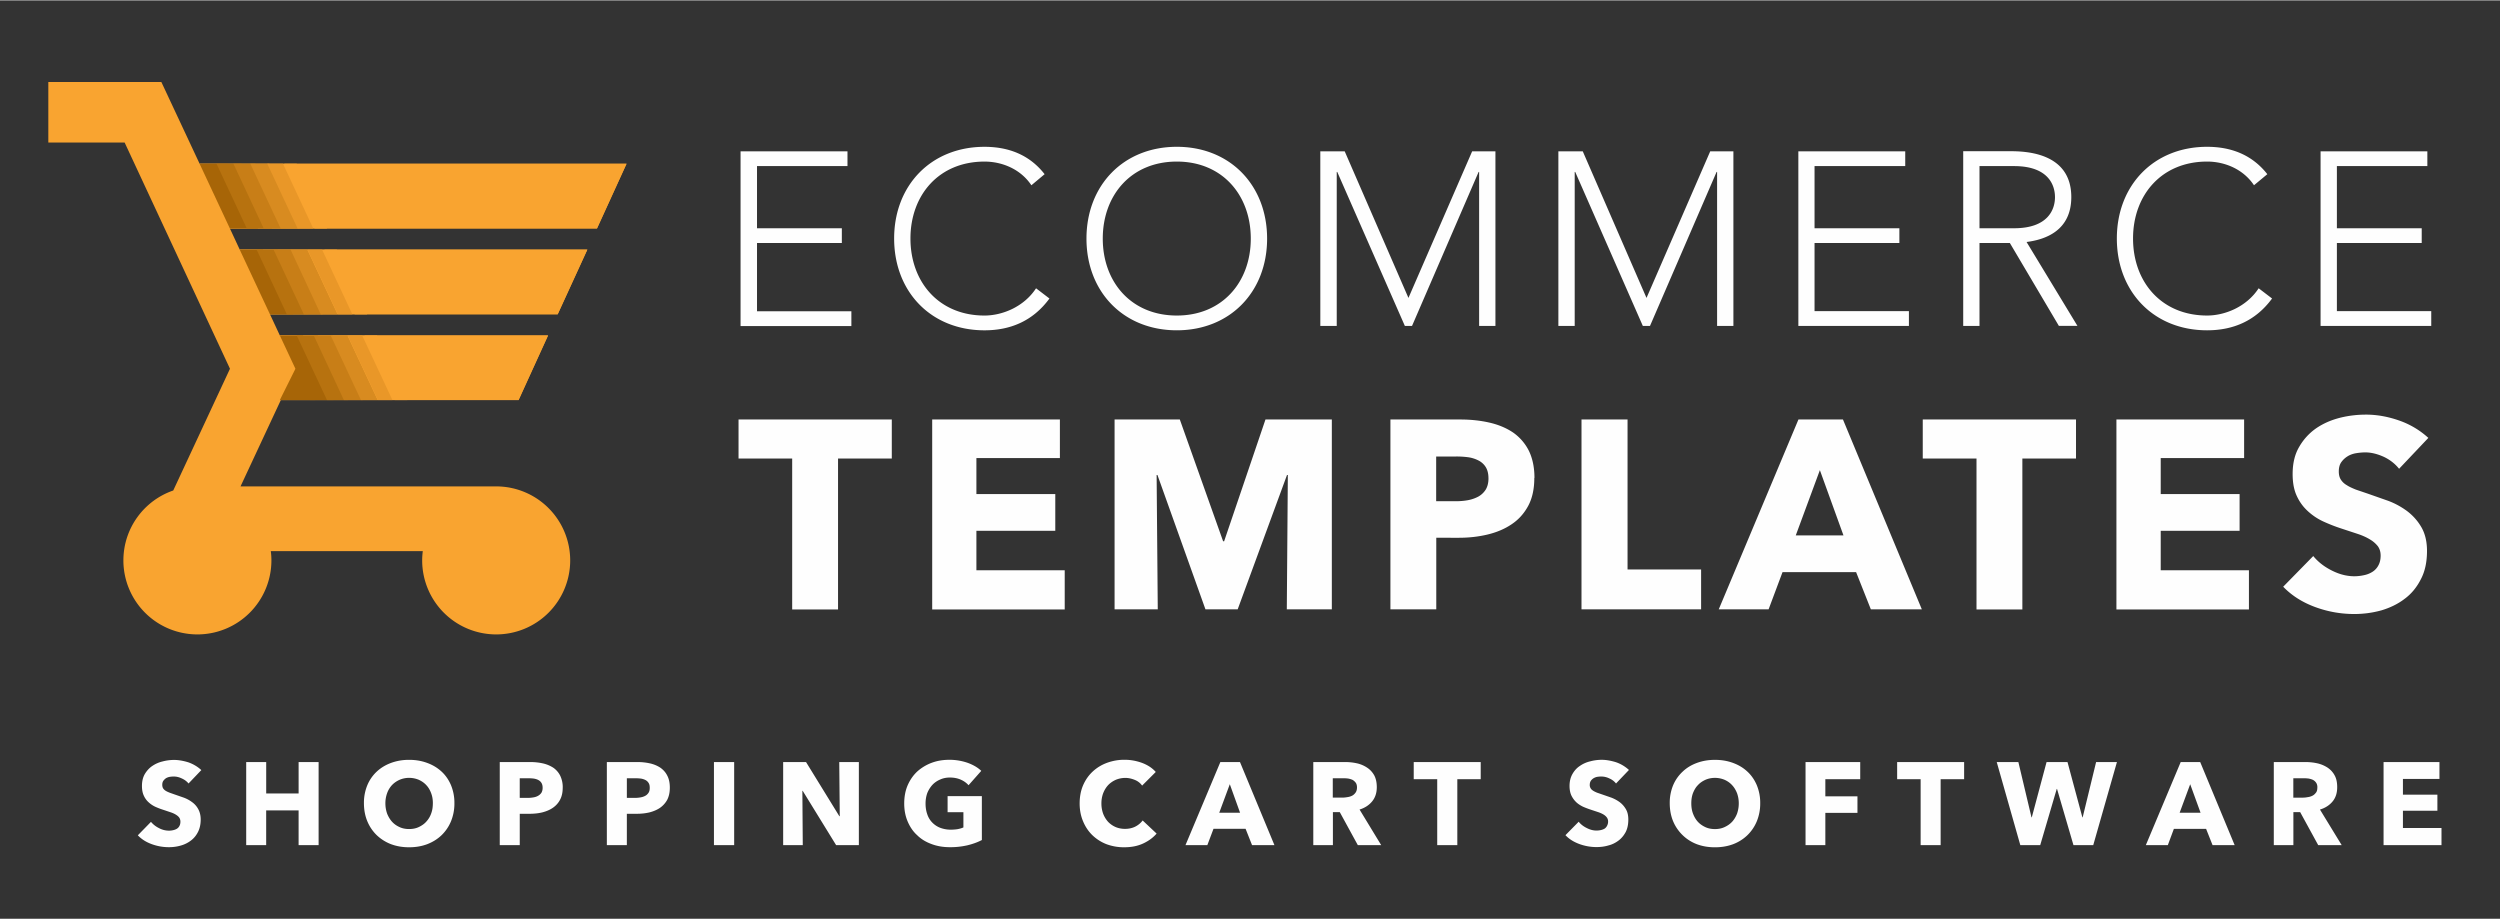 <svg xmlns="http://www.w3.org/2000/svg" width="204" height="75" viewBox="0 0 204 74.939" shape-rendering="geometricPrecision" image-rendering="optimizeQuality" fill-rule="evenodd" xmlns:v="https://vecta.io/nano"><rect x="0" y="0" width="204" height="74.939" fill="#333333" stroke="none"/><g fill="#fefefe" fill-rule="nonzero"><path d="M60.432 26.574h9.04v-1.206h-7.7V19.8h6.922v-1.206h-6.922v-5.072h7.382V12.32H60.43v14.255zM84.538 23.5c-1.005 1.532-2.78 2.218-4.202 2.218-3.725 0-6.043-2.737-6.043-6.286 0-3.54 2.318-6.277 6.043-6.277 1.423 0 2.938.602 3.825 1.933l1.08-.904c-1.247-1.6-2.97-2.234-4.905-2.234-4.352 0-7.374 3.14-7.374 7.482 0 4.353 3.02 7.492 7.374 7.492 2.093 0 3.942-.745 5.3-2.595l-1.088-.83zm4.118-4.06c0 4.344 3.02 7.482 7.374 7.482 4.344 0 7.366-3.14 7.366-7.482 0-4.353-3.022-7.492-7.366-7.492-4.352 0-7.374 3.14-7.374 7.492zm1.33 0c0-3.55 2.318-6.286 6.043-6.286 3.716 0 6.035 2.737 6.035 6.286 0 3.54-2.32 6.277-6.035 6.277-3.725 0-6.043-2.737-6.043-6.277zm17.77 7.123h1.322V14h.042l5.516 12.564h.586L120.655 14h.042v12.564h1.33V12.32h-1.9l-5.198 11.96-5.2-11.96h-1.992l.001 14.255zm19.418 0h1.322V14h.042l5.516 12.564h.586L140.073 14h.042v12.564h1.33V12.32h-1.892l-5.198 11.96-5.2-11.96h-1.992v14.255zm19.553 0h9.04v-1.206h-7.7V19.8h6.922v-1.206h-6.922v-5.072h7.4V12.32h-8.722l.001 14.255zm14.8-13.04h2.82c2.796 0 3.34 1.548 3.34 2.536 0 .98-.544 2.536-3.34 2.536h-2.82v-5.072zm-1.33 13.04h1.33V19.8h2.478l4 6.763h1.515l-4.152-6.847c1.574-.2 3.65-.946 3.65-3.666 0-3.742-3.95-3.742-5.08-3.742h-3.74v14.255zm24.106-3.064c-1.005 1.532-2.78 2.218-4.202 2.218-3.725 0-6.044-2.737-6.044-6.286 0-3.54 2.32-6.277 6.044-6.277 1.422 0 2.937.602 3.825 1.933l1.088-.904c-1.255-1.6-2.98-2.234-4.913-2.234-4.352 0-7.366 3.14-7.366 7.482 0 4.353 3.014 7.492 7.366 7.492 2.092 0 3.942-.745 5.3-2.595l-1.088-.83zm5.047 3.064h9.04v-1.206h-7.7V19.8h6.922v-1.206h-6.922v-5.072h7.382V12.32h-8.713v14.255zM68.384 37.387V49.7h-3.742V37.387h-4.377V34.2H72.77v3.188h-4.385zm7.683 12.305V34.2h10.42v3.147h-6.813v2.938h6.437v2.996h-6.437v3.223h7.207v3.2H76.067zm28.936 0l.084-10.965h-.067l-4.026 10.965h-2.63l-3.917-10.965h-.067l.093 10.965H90.95V34.2h5.323l3.532 9.935h.084l3.373-9.935h5.415v15.493h-3.674zM125.2 38.97c0 .904-.168 1.666-.503 2.286s-.786 1.12-1.356 1.498c-.57.385-1.23.66-1.975.837s-1.515.26-2.318.26H117.2v5.842h-3.742V34.2h5.692c.845 0 1.632.083 2.37.25s1.38.435 1.933.803a4 4 0 0 1 1.289 1.473c.3.603.47 1.348.47 2.243zm-3.742.017c0-.36-.075-.66-.217-.895a1.48 1.48 0 0 0-.594-.545 2.64 2.64 0 0 0-.846-.267 7.26 7.26 0 0 0-.97-.06h-1.64v3.65h1.573c.352 0 .687-.025 1.005-.083a2.92 2.92 0 0 0 .87-.3 1.67 1.67 0 0 0 .603-.578c.142-.242.218-.544.218-.912h-.001zm7.592 10.706V34.2h3.758v12.237h6.002v3.256h-9.76zm23.612 0l-1.205-3.04h-6.002l-1.138 3.04h-4.068l6.504-15.493h3.632l6.437 15.493h-4.16zm-4.16-11.36l-1.967 5.324h3.892l-1.925-5.324zm16.523-.946V49.7h-3.742V37.387h-4.386V34.2h12.505v3.188h-4.377zm7.675 12.305V34.2h10.42v3.147h-6.805v2.938h6.436v2.996h-6.436v3.223h7.198v3.2H172.7zm23.068-11.467c-.318-.4-.737-.737-1.255-.98-.52-.234-1.022-.36-1.5-.36-.25 0-.502.025-.76.067-.25.042-.486.126-.687.25a1.79 1.79 0 0 0-.52.486c-.134.193-.2.444-.2.753 0 .26.05.477.16.653a1.35 1.35 0 0 0 .485.461c.2.134.46.25.754.368l.987.335 1.64.577a6.33 6.33 0 0 1 1.556.846c.46.35.854.786 1.155 1.305s.46 1.164.46 1.934c0 .896-.16 1.666-.494 2.3-.326.653-.77 1.2-1.322 1.607-.553.427-1.2.737-1.9.946-.72.2-1.457.3-2.218.3a9.17 9.17 0 0 1-3.214-.577c-1.038-.385-1.9-.938-2.587-1.65l2.453-2.503c.385.47.88.862 1.498 1.172.62.318 1.24.477 1.85.477.285 0 .552-.033.812-.092a2 2 0 0 0 .695-.285 1.37 1.37 0 0 0 .469-.527c.117-.218.175-.477.175-.787 0-.293-.075-.535-.217-.745a2.28 2.28 0 0 0-.628-.552c-.268-.167-.603-.326-1.005-.46l-1.372-.452c-.494-.16-.98-.352-1.457-.57a4.82 4.82 0 0 1-1.264-.845c-.376-.343-.678-.753-.904-1.247-.226-.486-.334-1.08-.334-1.783 0-.862.175-1.6.527-2.2.343-.6.803-1.113 1.373-1.515.57-.393 1.214-.678 1.925-.862.72-.184 1.44-.267 2.168-.267.88 0 1.774.158 2.687.477a6.86 6.86 0 0 1 2.394 1.422l-2.387 2.52z"/><path d="M15.393 63.912c-.142-.176-.327-.318-.552-.418-.226-.11-.444-.16-.654-.16-.108 0-.217.008-.326.025a.92.92 0 0 0-.31.109.86.86 0 0 0-.217.209c-.067.092-.093.2-.093.335 0 .117.026.21.068.285a.68.68 0 0 0 .209.2c.092.06.21.11.335.16l.426.15.72.25c.25.092.477.218.678.368.21.15.377.343.5.57s.2.5.2.845c0 .393-.075.728-.218 1.013s-.334.52-.577.703a2.41 2.41 0 0 1-.829.41c-.318.092-.636.134-.97.134-.485 0-.954-.084-1.406-.25s-.828-.4-1.13-.72l1.072-1.097c.167.2.384.377.653.51a1.75 1.75 0 0 0 .811.209 1.51 1.51 0 0 0 .352-.042.98.98 0 0 0 .301-.117c.092-.058.16-.134.21-.234.05-.092.076-.21.076-.343 0-.126-.034-.235-.093-.327-.067-.092-.158-.167-.276-.242s-.268-.142-.444-.2l-.594-.2c-.218-.067-.426-.15-.636-.242a2.13 2.13 0 0 1-.552-.369c-.167-.15-.3-.334-.393-.544-.1-.217-.15-.477-.15-.786 0-.377.075-.695.226-.963.16-.268.36-.494.602-.66a2.49 2.49 0 0 1 .846-.377 3.66 3.66 0 0 1 .945-.126c.385 0 .78.076 1.18.2.393.142.744.35 1.046.628l-1.045 1.095zm8.973 5.022v-2.837H21.72v2.837H20.09v-6.78h1.632v2.56h2.645v-2.56h1.632v6.78h-1.632zM37.08 65.51a3.82 3.82 0 0 1-.277 1.473c-.184.444-.443.82-.77 1.138-.335.32-.72.56-1.18.737-.452.168-.937.25-1.473.25-.527 0-1.013-.083-1.465-.25a3.52 3.52 0 0 1-1.172-.737 3.38 3.38 0 0 1-.77-1.138c-.184-.444-.276-.937-.276-1.473a3.75 3.75 0 0 1 .276-1.465 3.2 3.2 0 0 1 .77-1.113c.335-.31.72-.544 1.172-.71s.938-.25 1.465-.25c.536 0 1.02.083 1.473.25.46.167.845.402 1.18.71.327.3.586.678.77 1.113a3.75 3.75 0 0 1 .277 1.465zm-1.758 0c0-.293-.042-.56-.142-.82-.092-.25-.226-.477-.394-.653-.167-.184-.376-.326-.61-.435a2.03 2.03 0 0 0-.795-.159 1.95 1.95 0 0 0-.778.159c-.243.11-.444.25-.62.435a1.9 1.9 0 0 0-.393.653 2.41 2.41 0 0 0-.142.82 2.54 2.54 0 0 0 .142.854c.1.25.235.477.402.66s.368.326.61.435c.235.11.494.16.778.16.293 0 .553-.05.787-.16s.444-.25.61-.435a1.89 1.89 0 0 0 .402-.661c.1-.26.142-.544.142-.854h0zm10.596-1.272c0 .402-.075.728-.225 1.005-.143.267-.344.485-.595.653-.242.167-.535.284-.862.368-.318.075-.66.11-1.012.11h-.812v2.56H40.78v-6.78h2.486a4.6 4.6 0 0 1 1.037.109 2.64 2.64 0 0 1 .846.352 1.75 1.75 0 0 1 .561.644 2.17 2.17 0 0 1 .209.98h-.001zm-1.64.008c0-.16-.033-.284-.092-.385a.65.65 0 0 0-.26-.242c-.108-.06-.234-.093-.368-.117-.142-.017-.284-.026-.427-.026h-.72v1.6h.686c.16 0 .3-.017.444-.042s.268-.067.377-.134c.108-.058.2-.15.267-.25a.81.81 0 0 0 .093-.402h-.001zm10.38-.008c0 .402-.075.728-.218 1.005-.15.267-.35.485-.594.653-.25.167-.536.284-.862.368-.326.075-.66.11-1.013.11h-.82v2.56h-1.632v-6.78h2.486a4.56 4.56 0 0 1 1.038.109 2.57 2.57 0 0 1 .845.352c.235.167.427.376.56.644.142.268.21.594.21.98h0zm-1.64.008c0-.16-.025-.284-.092-.385-.067-.11-.15-.184-.26-.242a1.23 1.23 0 0 0-.368-.117 3.4 3.4 0 0 0-.427-.026h-.72v1.6h.695c.15 0 .3-.017.435-.042.142-.025.268-.067.385-.134.11-.058.193-.15.26-.25.067-.11.093-.234.093-.402h-.001zm5.24 4.687v-6.78h1.65v6.78h-1.65zm9.97 0l-2.73-4.436h-.025l.033 4.436h-1.6v-6.78h1.866l2.72 4.42h.033l-.042-4.42h1.6v6.78h-1.857zm11.894-.418c-.335.176-.72.318-1.164.427a6.16 6.16 0 0 1-1.456.158c-.536 0-1.038-.083-1.5-.26-.452-.167-.845-.4-1.172-.728-.334-.3-.586-.686-.77-1.122s-.276-.92-.276-1.456c0-.544.092-1.038.276-1.473.193-.444.452-.82.78-1.13.334-.3.728-.544 1.172-.712s.93-.25 1.448-.25a4.52 4.52 0 0 1 1.489.243c.46.167.837.384 1.122.66l-1.038 1.172c-.16-.184-.368-.335-.628-.452s-.56-.176-.895-.176c-.285 0-.545.05-.787.16-.243.1-.46.25-.636.435-.176.193-.318.42-.42.67-.092.26-.142.544-.142.854s.042.594.134.862c.084.26.218.485.393.67a1.81 1.81 0 0 0 .653.444c.26.1.553.16.888.16a3.89 3.89 0 0 0 .544-.042c.167-.033.335-.075.477-.142v-1.24h-1.29v-1.314h2.795l.001 3.583zm14.254-.52c-.3.343-.67.61-1.113.812-.436.2-.946.3-1.524.3a4.09 4.09 0 0 1-1.448-.251 3.47 3.47 0 0 1-1.155-.737c-.326-.318-.577-.695-.76-1.138-.184-.435-.277-.92-.277-1.448 0-.544.093-1.038.277-1.473.192-.444.452-.82.786-1.13a3.44 3.44 0 0 1 1.164-.712 4.09 4.09 0 0 1 1.448-.251c.477 0 .946.084 1.406.25.47.176.845.42 1.13.745l-1.113 1.113c-.15-.21-.352-.368-.603-.468s-.502-.16-.76-.16a2.03 2.03 0 0 0-.795.159c-.235.108-.444.25-.62.435-.167.184-.3.4-.402.66a2.39 2.39 0 0 0-.142.829 2.44 2.44 0 0 0 .142.837 2.11 2.11 0 0 0 .402.661 1.91 1.91 0 0 0 .611.427c.235.1.494.15.77.15.327 0 .612-.067.854-.192a1.7 1.7 0 0 0 .586-.494l1.138 1.07v.001zm7.792.937l-.527-1.33h-2.62l-.502 1.33h-1.783l2.846-6.78h1.6l2.812 6.78h-1.816zm-1.816-4.97l-.862 2.327h1.7l-.837-2.327zm10.446 4.97l-1.473-2.695h-.56v2.695h-1.6v-6.78h2.587c.326 0 .644.033.954.1a2.44 2.44 0 0 1 .828.343c.252.16.444.368.595.628.142.26.217.586.217.98 0 .46-.125.846-.376 1.155s-.594.536-1.03.67l1.766 2.904h-1.908zm-.067-4.704c0-.158-.033-.284-.1-.384-.076-.1-.16-.176-.26-.235-.11-.05-.226-.084-.36-.11a3.19 3.19 0 0 0-.376-.025h-.88v1.582h.778c.134 0 .276-.017.418-.042a1.18 1.18 0 0 0 .385-.117c.11-.058.2-.142.277-.25s.117-.243.117-.42h0zm8.186-.677v5.382h-1.64v-5.382h-1.917v-1.398h5.466v1.398h-1.908zm12.957.36a1.37 1.37 0 0 0-.544-.418 1.5 1.5 0 0 0-.662-.159c-.108 0-.217.008-.326.025s-.21.06-.3.11a.77.77 0 0 0-.226.209c-.06.092-.092.2-.092.335a.5.5 0 0 0 .075.285c.042.075.117.142.21.2s.2.11.327.16l.435.15.72.25a2.98 2.98 0 0 1 .677.368c.2.15.37.343.503.57s.2.5.2.845c0 .393-.067.728-.21 1.013-.15.284-.343.52-.586.703s-.52.326-.828.4c-.3.092-.636.134-.97.134a4.06 4.06 0 0 1-1.406-.251c-.452-.168-.83-.4-1.13-.72l1.08-1.097c.16.2.377.377.653.51.268.142.536.21.804.21a1.65 1.65 0 0 0 .36-.042c.11-.025.218-.067.3-.117.084-.058.15-.134.2-.234a.72.72 0 0 0 .083-.343.54.54 0 0 0-.1-.327c-.067-.092-.15-.167-.268-.242-.125-.075-.268-.142-.443-.2l-.603-.2a6.61 6.61 0 0 1-.636-.242c-.2-.1-.394-.218-.552-.37s-.293-.334-.394-.544c-.1-.217-.15-.477-.15-.786 0-.377.084-.695.235-.963s.35-.494.603-.66a2.41 2.41 0 0 1 .845-.377 3.61 3.61 0 0 1 .945-.126c.377 0 .77.076 1.172.2a3 3 0 0 1 1.047.628l-1.046 1.095zm11.76 1.6a3.82 3.82 0 0 1-.277 1.473c-.184.444-.443.82-.77 1.138a3.42 3.42 0 0 1-1.172.737c-.452.168-.945.25-1.473.25-.535 0-1.02-.083-1.473-.25a3.39 3.39 0 0 1-1.163-.737 3.4 3.4 0 0 1-.779-1.138c-.184-.444-.276-.937-.276-1.473a3.75 3.75 0 0 1 .276-1.465 3.22 3.22 0 0 1 .779-1.113c.326-.31.71-.544 1.163-.71s.938-.25 1.473-.25c.528 0 1.02.083 1.473.25s.846.402 1.172.71c.327.3.586.678.77 1.113a3.75 3.75 0 0 1 .277 1.465zm-1.75 0a2.41 2.41 0 0 0-.143-.82c-.1-.25-.234-.477-.402-.653-.167-.184-.368-.326-.61-.435a2.02 2.02 0 0 0-.787-.159c-.293 0-.552.058-.786.16-.235.11-.444.25-.61.435-.176.176-.3.402-.402.653-.093.26-.134.527-.134.82 0 .3.04.594.142.854.092.25.226.477.393.66s.377.326.61.435.494.16.787.16c.285 0 .544-.05.778-.16.243-.11.444-.25.62-.435.167-.184.3-.4.402-.66a2.54 2.54 0 0 0 .142-.854h.001zm7.064-1.958v1.398h2.62v1.347h-2.62v2.637h-1.616v-6.78h4.462v1.398h-2.846zm9.408 0v5.382h-1.632v-5.382h-1.917v-1.398h5.466v1.398h-1.917zm12.454 5.38h-1.615l-1.34-4.586h-.025l-1.348 4.586h-1.624l-1.925-6.78h1.766l1.07 4.51h.026l1.205-4.51h1.708l1.213 4.51h.026l1.096-4.51h1.7l-1.934 6.78zm9.735 0l-.528-1.33h-2.628l-.494 1.33H175.1l2.846-6.78h1.59l2.812 6.78h-1.816zm-1.825-4.97l-.862 2.327h1.708l-.846-2.327zm10.446 4.97l-1.473-2.695h-.553v2.695h-1.598v-6.78h2.578c.326 0 .644.033.954.1s.586.184.837.343a1.75 1.75 0 0 1 .586.628c.15.26.218.586.218.98 0 .46-.117.846-.368 1.155s-.594.536-1.038.67l1.774 2.904h-1.917zm-.067-4.704c0-.158-.033-.284-.1-.384a.7.7 0 0 0-.259-.235c-.1-.05-.226-.084-.35-.11-.134-.016-.26-.025-.385-.025h-.87v1.582h.78c.134 0 .267-.017.4-.042a1.12 1.12 0 0 0 .384-.117c.118-.058.2-.142.285-.25s.11-.243.11-.42zm5.4 4.704v-6.78h4.56v1.38h-2.98v1.28h2.812v1.314h-2.812v1.406h3.147v1.398h-4.73z"/></g><g fill="#f9a430"><path d="M3.943 6.66h9.223l3.122 6.67h34.837l-2.41 5.28H18.758l.803 1.725h28.366l-2.42 5.28H22.03l.804 1.724H44.72l-2.4 5.274H22.917l-3.29 7.047h20.867a6.04 6.04 0 0 1 6.034 6.043 6.04 6.04 0 0 1-6.034 6.035 6.04 6.04 0 0 1-6.044-6.035c0-.26.017-.5.05-.76H22.097c.034.25.05.502.05.76a6.04 6.04 0 0 1-6.044 6.035 6.04 6.04 0 0 1-6.034-6.035c0-2.645 1.7-4.896 4.067-5.708l4.63-9.935L10.17 11.6H3.943V6.66z"/><path d="M22.834 27.344h21.888l-2.41 5.273H22.834l1.272-2.553-1.272-2.72zm-3.273-7.006h28.366l-2.42 5.28H22.03l-2.47-5.28zm-3.273-7.006h34.837l-2.41 5.28H18.758l-2.47-5.28z"/></g><path d="M18.758 18.613h2.3l-2.46-5.28h-2.31z" fill="#a76507"/><path d="M20.14 18.613h2.05l-2.47-5.28h-2.05l2.47 5.28z" fill="#b7720f"/><path d="M21.52 18.613h1.79l-2.47-5.28h-1.79l2.47 5.28z" fill="#c87e17"/><path d="M22.9 18.613h1.53l-2.46-5.28h-1.54l2.47 5.28z" fill="#d88b20"/><path d="M24.282 18.613h1.28l-2.47-5.28h-1.28l2.47 5.28z" fill="#e99728"/><path d="M25.67 18.613h1.013l-2.47-5.28h-1.013z" fill="#f9a430"/><path d="M22.03 25.62h1.892l-2.47-5.28H19.56z" fill="#a76507"/><path d="M23.41 25.62h1.716l-2.47-5.28h-1.716l2.47 5.28z" fill="#b7720f"/><path d="M24.792 25.62h1.54l-2.46-5.28h-1.548l2.47 5.28h-.001z" fill="#c87e17"/><path d="M26.174 25.62h1.372l-2.47-5.28h-1.364l2.46 5.28z" fill="#d88b20"/><path d="M27.563 25.62h1.19l-2.47-5.28h-1.19l2.47 5.28z" fill="#e99728"/><path d="M28.944 25.62h1.013l-2.47-5.28h-1.013z" fill="#f9a430"/><g fill="#a76507"><path d="M25.713 32.617h-2.88l1.272-2.553h.4z"/><path d="M25.303 32.617h1.892l-2.47-5.273h-1.89z"/></g><path d="M26.684 32.617H28.4l-2.47-5.274h-1.716l2.47 5.274z" fill="#b7720f"/><path d="M28.065 32.617h1.548l-2.47-5.274h-1.54l2.46 5.274z" fill="#c87e17"/><path d="M29.454 32.617h1.365l-2.47-5.274h-1.364l2.47 5.274z" fill="#d88b20"/><path d="M30.836 32.617h1.188l-2.47-5.274h-1.19l2.47 5.274z" fill="#e99728"/><path d="M32.217 32.617h1.02l-2.47-5.273h-1.022z" fill="#f9a430"/></svg>